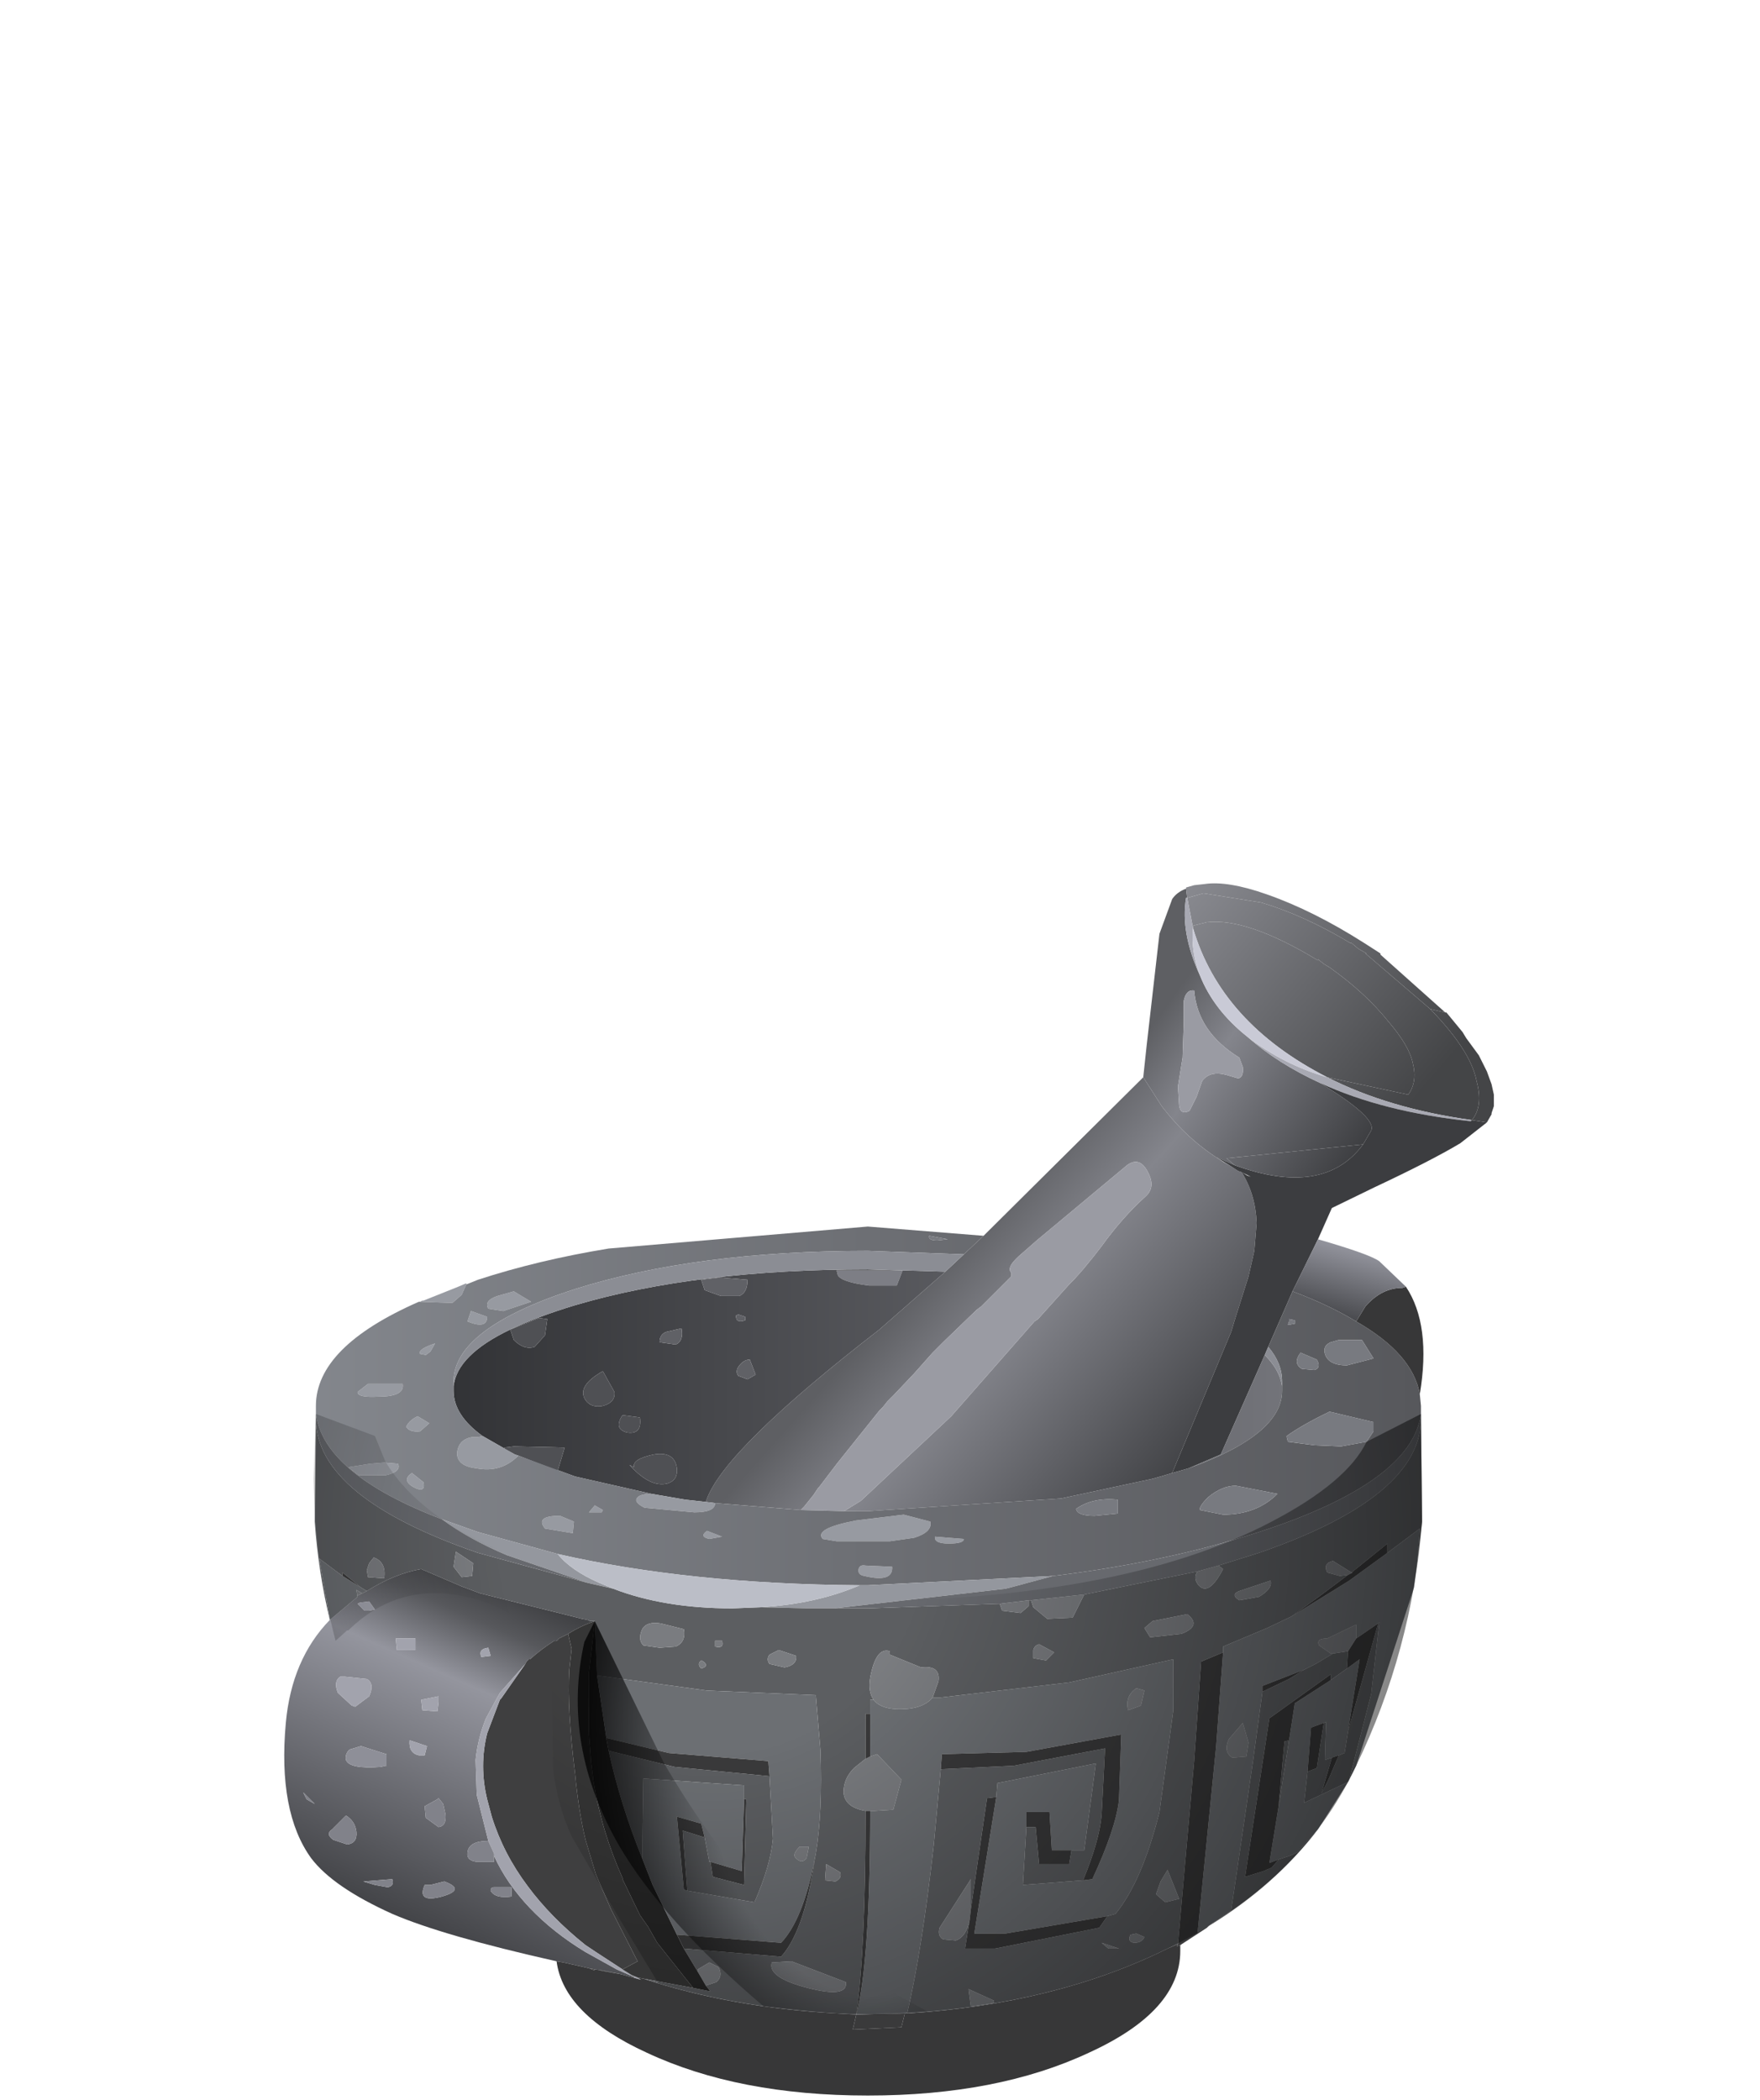 <?xml version="1.0" encoding="UTF-8" standalone="no"?>
<svg xmlns:xlink="http://www.w3.org/1999/xlink" height="90.75px" width="76.05px" xmlns="http://www.w3.org/2000/svg">
  <g transform="matrix(1.0, 0.0, 0.0, 1.0, 0.0, 0.0)">
    <use height="52.4" transform="matrix(1.0, 0.0, 0.0, 1.0, 12.3, 38.15)" width="52.25" xlink:href="#shape0"/>
  </g>
  <defs>
    <g id="shape0" transform="matrix(1.0, 0.0, 0.0, 1.0, -12.3, -38.15)">
      <path d="M49.4 46.55 L49.55 45.15 50.1 40.35 50.65 38.85 Q50.85 38.55 51.25 38.4 L51.3 38.8 51.25 38.8 Q51.0 40.3 51.85 42.15 52.45 43.65 53.9 44.8 55.2 45.95 57.05 46.8 59.5 48.3 59.25 48.85 L58.9 49.45 53.0 50.05 53.35 50.35 52.55 50.0 52.85 50.2 Q51.3 49.25 50.2 47.8 L49.4 46.55 M51.6 42.8 Q51.25 42.75 51.15 43.25 L51.15 44.15 51.1 45.7 50.9 46.95 50.95 47.75 Q51.0 48.2 51.4 48.0 L51.7 47.4 51.95 46.7 Q52.3 46.25 53.0 46.45 L53.5 46.6 Q53.75 46.55 53.7 46.1 L53.55 45.7 Q51.75 44.6 51.6 42.8" fill="url(#gradient0)" fill-rule="evenodd" stroke="none"/>
      <path d="M49.4 46.55 L50.2 47.8 Q51.3 49.25 52.85 50.2 L53.2 50.4 53.5 50.6 53.65 50.65 Q54.25 51.6 54.3 52.85 L54.2 54.05 53.95 55.15 53.35 57.05 53.2 57.55 50.65 63.65 50.15 63.8 49.8 63.9 45.85 64.75 37.5 65.3 36.45 65.3 36.55 65.25 37.2 64.85 41.1 61.2 44.7 57.1 44.85 57.0 46.2 55.5 46.4 55.3 46.8 54.85 47.25 54.3 47.6 53.85 Q48.5 52.6 49.5 51.7 49.95 51.3 49.6 50.65 49.25 49.95 48.7 50.35 L44.8 53.6 44.0 54.3 43.9 54.4 Q43.5 54.8 43.7 55.0 L43.7 55.15 42.5 56.35 42.4 56.45 42.2 56.6 40.8 57.95 40.3 58.45 39.5 59.35 38.6 60.3 38.35 60.55 38.15 60.8 38.0 60.95 36.2 63.2 35.4 64.25 35.35 64.3 35.15 64.6 34.95 64.85 34.75 65.1 34.7 65.15 34.6 65.25 30.9 64.95 30.5 64.9 30.55 64.75 Q31.4 62.55 38.0 57.45 L40.85 54.95 41.65 54.2 42.5 53.4 49.4 46.55" fill="url(#gradient1)" fill-rule="evenodd" stroke="none"/>
      <path d="M57.35 46.55 L60.85 47.3 Q61.25 46.75 61.05 45.95 60.9 45.2 60.0 44.15 59.0 42.9 57.45 41.8 L57.2 41.65 56.95 41.45 56.95 41.5 Q53.9 39.65 52.15 39.85 L51.55 40.0 51.55 40.1 51.3 38.8 52.0 38.6 54.5 39.0 Q56.35 39.55 58.35 40.75 L58.4 40.75 58.7 41.0 59.05 41.2 59.0 41.2 61.8 43.6 Q63.55 45.4 63.8 46.7 64.1 47.8 63.6 48.4 60.0 47.9 57.35 46.55" fill="url(#gradient2)" fill-rule="evenodd" stroke="none"/>
      <path d="M51.55 40.1 L51.55 40.0 52.15 39.85 Q53.9 39.65 56.95 41.5 L56.95 41.45 57.2 41.65 57.45 41.8 Q59.0 42.9 60.0 44.15 60.9 45.2 61.05 45.95 61.25 46.75 60.85 47.3 L57.35 46.55 Q52.75 44.2 51.55 40.1" fill="url(#gradient3)" fill-rule="evenodd" stroke="none"/>
      <path d="M51.3 38.8 L51.25 38.4 51.25 38.35 51.6 38.25 52.05 38.2 Q53.05 38.05 54.75 38.65 56.75 39.35 58.95 40.75 L59.65 41.2 59.65 41.25 62.45 43.75 61.8 43.6 59.0 41.2 59.05 41.2 58.7 41.0 58.4 40.75 58.35 40.75 Q56.35 39.55 54.5 39.0 L52.0 38.6 51.3 38.8" fill="url(#gradient4)" fill-rule="evenodd" stroke="none"/>
      <path d="M57.05 46.8 Q55.2 45.95 53.9 44.8 55.45 46.0 57.35 46.55 60.0 47.9 63.6 48.4 L63.55 48.45 Q59.75 48.05 57.05 46.8 M51.85 42.15 Q51.0 40.3 51.25 38.8 L51.3 38.8 51.55 40.1 Q51.45 41.1 51.85 42.15" fill="#a8a9b3" fill-rule="evenodd" stroke="none"/>
      <path d="M51.6 42.8 Q51.75 44.6 53.55 45.7 L53.7 46.1 Q53.75 46.55 53.5 46.6 L53.0 46.45 Q52.3 46.25 51.95 46.7 L51.7 47.4 51.4 48.0 Q51.0 48.2 50.95 47.75 L50.9 46.95 51.1 45.7 51.15 44.15 51.15 43.25 Q51.25 42.75 51.6 42.8 M34.6 65.25 L34.7 65.15 34.75 65.1 34.95 64.85 35.15 64.6 35.35 64.3 35.4 64.25 36.2 63.2 38.0 60.95 38.15 60.8 38.35 60.55 38.6 60.3 39.5 59.35 40.3 58.45 40.8 57.95 42.2 56.6 42.4 56.45 42.5 56.35 43.7 55.15 43.7 55.0 Q43.5 54.8 43.9 54.4 L44.0 54.3 44.8 53.6 48.7 50.35 Q49.25 49.95 49.6 50.65 49.95 51.3 49.5 51.7 48.5 52.6 47.6 53.85 L47.25 54.3 46.8 54.85 46.4 55.3 46.2 55.5 44.85 57.0 44.7 57.1 41.1 61.2 37.2 64.85 36.55 65.25 36.45 65.3 34.6 65.25" fill="#9a9ba3" fill-rule="evenodd" stroke="none"/>
      <path d="M53.9 44.8 Q52.45 43.65 51.85 42.15 51.45 41.1 51.55 40.1 52.75 44.2 57.35 46.55 55.45 46.0 53.9 44.8" fill="#c9cad6" fill-rule="evenodd" stroke="none"/>
      <path d="M52.55 50.0 L53.35 50.35 Q57.2 51.75 58.9 49.45 L59.25 48.85 Q59.5 48.3 57.05 46.8 59.75 48.05 63.55 48.45 L63.6 48.4 64.25 48.5 63.1 49.4 Q61.85 50.15 59.4 51.3 L57.55 52.2 56.95 53.55 55.85 55.8 54.8 58.2 54.65 58.55 52.75 62.85 51.35 63.45 50.65 63.65 53.2 57.55 53.35 57.05 53.95 55.15 54.2 54.05 54.3 52.85 Q54.25 51.6 53.65 50.65 L53.5 50.6 53.2 50.4 52.55 50.0 M53.65 50.65 L53.9 50.8 54.05 50.85 53.65 50.65" fill="#3c3d40" fill-rule="evenodd" stroke="none"/>
      <path d="M62.45 43.75 L62.5 43.75 63.2 44.6 63.35 44.85 63.9 45.6 64.25 46.3 64.45 46.85 64.55 47.3 64.55 47.8 64.45 48.1 64.45 48.15 64.25 48.5 63.6 48.4 Q64.1 47.8 63.8 46.7 63.55 45.4 61.8 43.6 L62.45 43.75" fill="url(#gradient5)" fill-rule="evenodd" stroke="none"/>
      <path d="M36.2 55.1 L36.15 54.9 39.0 54.9 38.75 55.55 37.55 55.55 Q36.35 55.4 36.2 55.1" fill="#7d7e85" fill-rule="evenodd" stroke="none"/>
      <path d="M36.2 55.1 Q36.35 55.4 37.55 55.55 L38.75 55.55 39.0 54.9 36.15 54.9 36.2 55.1 M31.1 55.2 L30.3 55.3 30.45 55.75 31.15 56.0 31.95 56.0 Q32.3 55.85 32.3 55.3 L31.1 55.2 M31.8 56.85 Q31.8 57.2 32.2 57.05 L32.2 56.9 31.9 56.8 31.8 56.85 M31.9 59.45 L32.3 59.6 32.65 59.4 32.4 58.75 Q32.15 58.75 31.95 59.0 31.75 59.25 31.9 59.45 M23.3 56.95 L22.05 57.45 22.2 57.9 Q22.65 58.35 23.1 58.2 L23.55 57.7 23.65 57.0 23.3 56.95 M19.6 59.9 Q19.75 58.55 22.05 57.45 23.2 56.9 24.85 56.4 30.1 54.85 37.5 54.85 L40.85 54.95 38.0 57.45 Q31.4 62.55 30.55 64.75 L30.5 64.9 29.6 64.8 28.15 64.55 24.85 63.8 22.4 62.9 24.1 63.55 24.4 62.55 22.2 62.5 21.8 62.55 21.8 62.6 22.25 62.85 20.85 62.05 Q19.6 61.15 19.6 60.1 L19.6 59.9 M28.8 57.55 Q28.5 57.65 28.5 58.0 L29.2 58.1 Q29.55 57.95 29.45 57.4 L28.8 57.55 M26.9 61.15 Q26.5 61.75 27.1 61.9 27.75 62.0 27.65 61.25 L26.9 61.15 M26.55 60.15 L26.05 59.25 Q24.9 59.9 25.3 60.5 25.55 60.85 26.05 60.75 26.6 60.6 26.55 60.15 M28.25 62.85 Q27.3 63.05 27.4 63.4 L27.2 63.3 Q28.1 64.3 28.85 64.1 29.3 63.95 29.25 63.45 29.15 62.7 28.25 62.85 M55.4 59.9 L55.4 60.1 Q55.4 62.0 51.35 63.45 L52.75 62.85 54.65 58.55 Q55.3 59.2 55.4 59.9" fill="url(#gradient6)" fill-rule="evenodd" stroke="none"/>
      <path d="M31.9 59.45 Q31.75 59.25 31.95 59.0 32.15 58.75 32.4 58.75 L32.65 59.4 32.3 59.6 31.9 59.45 M31.8 56.85 L31.9 56.8 32.2 56.9 32.2 57.05 Q31.8 57.2 31.8 56.85 M31.1 55.2 L32.3 55.3 Q32.3 55.85 31.95 56.0 L31.15 56.0 30.45 55.75 30.3 55.3 31.1 55.2 M28.8 57.55 L29.45 57.4 Q29.55 57.95 29.2 58.1 L28.5 58.0 Q28.5 57.65 28.8 57.55" fill="#606166" fill-rule="evenodd" stroke="none"/>
      <path d="M23.3 56.95 L23.65 57.0 23.55 57.7 23.1 58.2 Q22.65 58.35 22.2 57.9 L22.05 57.45 23.3 56.95 M22.25 62.85 L21.8 62.6 21.8 62.55 22.2 62.5 24.4 62.55 24.1 63.55 22.4 62.9 22.25 62.85 M28.25 62.85 Q29.15 62.7 29.25 63.45 29.3 63.95 28.85 64.1 28.1 64.3 27.2 63.3 L27.4 63.4 Q27.3 63.05 28.25 62.85 M26.55 60.15 Q26.6 60.6 26.05 60.75 25.55 60.85 25.3 60.5 24.9 59.9 26.05 59.25 L26.55 60.15 M26.9 61.15 L27.65 61.25 Q27.75 62.0 27.1 61.9 26.5 61.75 26.9 61.15" fill="#4f5054" fill-rule="evenodd" stroke="none"/>
      <path d="M18.1 56.25 L18.15 56.25 18.25 56.2 18.3 56.2 19.8 55.6 20.15 55.45 20.15 55.5 19.95 55.95 19.55 56.3 18.1 56.25 M21.5 56.0 L22.2 55.8 22.95 56.25 21.75 56.65 21.1 56.55 Q20.9 56.2 21.5 56.0 M20.35 56.65 L21.05 56.9 Q21.05 57.45 20.2 57.1 L20.35 56.65 M20.85 62.05 L22.25 62.85 22.4 62.9 Q21.65 63.65 20.6 63.45 19.75 63.35 19.75 62.8 19.8 62.2 20.4 62.1 L20.65 62.1 20.85 62.05 M28.15 64.55 L29.6 64.8 30.5 64.9 30.9 64.95 Q30.9 65.35 30.0 65.35 L27.85 65.15 Q27.35 64.9 27.55 64.7 27.7 64.55 28.15 64.55 M26.0 65.35 L25.45 65.35 25.7 65.05 26.05 65.25 26.0 65.35 M24.2 65.5 L24.8 65.75 24.75 66.25 23.55 66.05 Q23.1 65.5 24.2 65.5 M31.2 66.4 L30.65 66.5 Q30.2 66.4 30.55 66.15 L31.2 66.4 M37.1 67.8 Q37.15 67.6 37.4 67.65 L38.55 67.7 Q38.6 68.4 37.35 68.1 37.05 68.05 37.1 67.8 M36.15 66.6 L35.55 66.5 Q35.15 66.05 37.0 65.7 L39.05 65.45 40.2 65.75 Q40.3 66.2 39.5 66.45 L38.45 66.6 36.15 66.6 M16.0 63.25 L16.6 63.2 17.2 63.25 Q17.35 63.6 16.65 63.75 L15.5 63.75 15.05 63.4 16.0 63.25 M18.3 64.05 Q18.4 64.55 17.85 64.25 17.35 63.95 17.8 63.65 L18.3 64.05 M18.05 61.2 L18.55 61.5 18.15 61.85 Q17.7 61.9 17.55 61.65 17.7 61.35 18.05 61.2 M15.45 60.15 L15.9 59.8 17.4 59.8 Q17.5 60.35 16.35 60.35 15.45 60.4 15.45 60.15 M18.15 58.5 Q18.05 58.3 18.8 58.05 L18.6 58.4 18.4 58.55 18.15 58.5 M41.65 66.5 Q41.65 66.7 41.0 66.7 40.35 66.7 40.4 66.4 L41.65 66.5" fill="#979aa1" fill-rule="evenodd" stroke="none"/>
      <path d="M61.35 60.25 L61.4 60.75 61.4 61.0 61.4 61.1 Q61.0 64.05 54.4 66.2 50.4 67.5 45.5 68.1 L37.5 68.5 37.15 68.5 Q29.8 68.45 24.1 67.15 L20.65 66.2 19.1 65.65 Q14.0 63.7 13.65 61.1 L13.65 61.0 13.65 60.75 Q13.65 58.2 18.1 56.25 L19.55 56.3 19.95 55.95 20.15 55.5 20.65 55.3 Q23.25 54.45 26.3 53.95 L37.5 53.0 42.5 53.4 41.65 54.2 37.5 54.05 Q30.1 54.05 24.85 55.7 19.6 57.4 19.6 59.7 L19.6 59.9 19.6 60.1 Q19.6 61.15 20.85 62.05 L20.65 62.1 20.4 62.1 Q19.8 62.2 19.75 62.8 19.75 63.35 20.6 63.45 21.65 63.65 22.4 62.9 L24.85 63.8 28.15 64.55 Q27.7 64.55 27.55 64.7 27.35 64.9 27.85 65.15 L30.0 65.35 Q30.9 65.35 30.9 64.95 L34.6 65.25 36.45 65.3 37.5 65.3 45.85 64.75 49.8 63.9 50.15 63.8 50.65 63.65 51.35 63.45 Q55.4 62.0 55.4 60.1 L55.4 59.9 55.4 59.7 Q55.4 58.9 54.8 58.2 L55.85 55.8 Q57.45 56.4 58.6 57.1 61.05 58.5 61.35 60.25 M20.35 56.65 L20.2 57.1 Q21.05 57.45 21.05 56.9 L20.35 56.65 M21.5 56.0 Q20.9 56.2 21.1 56.55 L21.75 56.65 22.95 56.25 22.2 55.8 21.5 56.0 M26.0 65.35 L26.05 65.25 25.7 65.05 25.45 65.35 26.0 65.35 M24.2 65.5 Q23.1 65.5 23.55 66.05 L24.75 66.25 24.8 65.75 24.2 65.5 M36.15 66.6 L38.45 66.6 39.5 66.45 Q40.3 66.2 40.2 65.75 L39.05 65.45 37.0 65.7 Q35.15 66.05 35.55 66.5 L36.15 66.6 M37.1 67.8 Q37.05 68.05 37.35 68.1 38.6 68.4 38.55 67.7 L37.4 67.65 Q37.15 67.6 37.1 67.8 M31.2 66.4 L30.55 66.15 Q30.2 66.4 30.65 66.5 L31.2 66.4 M18.15 58.5 L18.4 58.55 18.6 58.4 18.8 58.05 Q18.05 58.3 18.15 58.5 M15.45 60.15 Q15.45 60.4 16.35 60.35 17.5 60.35 17.4 59.8 L15.9 59.8 15.45 60.15 M18.05 61.2 Q17.7 61.35 17.55 61.65 17.7 61.9 18.15 61.85 L18.55 61.5 18.05 61.2 M18.3 64.05 L17.8 63.65 Q17.35 63.95 17.85 64.25 18.4 64.55 18.3 64.05 M16.0 63.25 L15.05 63.4 15.5 63.75 16.65 63.75 Q17.35 63.6 17.2 63.25 L16.6 63.2 16.0 63.25 M58.85 57.9 L57.85 57.9 57.5 58.0 Q57.15 58.15 57.25 58.5 57.4 59.0 58.2 59.0 L59.35 58.7 58.85 57.9 M55.95 57.05 L55.7 57.0 55.7 57.1 55.65 57.25 55.95 57.2 55.95 57.05 M56.2 58.45 Q55.85 58.9 56.25 59.15 L56.8 59.2 Q57.1 59.1 56.9 58.75 L56.2 58.45 M59.35 61.45 L57.45 61.0 Q56.3 61.55 55.6 62.05 L55.6 62.1 55.65 62.3 56.8 62.45 57.95 62.5 59.05 62.3 59.35 61.85 59.35 61.45 M40.95 53.55 L40.15 53.4 Q40.1 53.6 40.5 53.6 L40.95 53.55 M47.3 65.5 L48.3 65.4 48.3 64.8 Q47.2 64.7 46.5 65.2 46.55 65.5 47.3 65.5 M41.65 66.5 L40.4 66.4 Q40.35 66.7 41.0 66.7 41.65 66.7 41.65 66.5 M53.4 64.2 Q52.8 64.2 52.2 64.7 51.8 65.1 51.85 65.25 L52.85 65.45 Q54.3 65.45 55.2 64.55 L53.4 64.2" fill="url(#gradient7)" fill-rule="evenodd" stroke="none"/>
      <path d="M40.85 54.95 L37.5 54.85 Q30.1 54.85 24.85 56.4 23.2 56.9 22.05 57.45 19.75 58.55 19.6 59.9 L19.6 59.7 Q19.6 57.4 24.85 55.7 30.1 54.05 37.5 54.05 L41.65 54.2 40.85 54.95 M54.8 58.2 Q55.4 58.9 55.4 59.7 L55.4 59.9 Q55.3 59.2 54.65 58.55 L54.8 58.2" fill="#8b8d94" fill-rule="evenodd" stroke="none"/>
      <path d="M19.1 65.65 L20.65 66.2 24.1 67.15 Q24.65 67.85 25.9 68.4 L26.5 68.65 25.4 68.4 21.9 67.2 Q20.25 66.5 19.1 65.65 M37.15 68.5 L37.5 68.5 45.5 68.1 43.65 68.6 43.45 68.65 36.05 69.5 34.9 69.5 32.9 69.45 Q35.3 69.3 37.15 68.5" fill="#94979e" fill-rule="evenodd" stroke="none"/>
      <path d="M24.05 84.75 Q19.15 83.65 16.95 82.7 14.4 81.55 13.45 80.3 12.0 78.3 12.35 74.45 12.6 71.7 14.25 70.0 L15.45 69.0 15.45 68.95 15.65 68.85 15.85 68.75 Q17.05 68.0 18.2 67.8 L19.95 68.55 20.75 68.85 25.15 69.95 25.4 70.0 25.5 70.05 25.6 70.05 25.7 70.05 Q25.1 70.25 24.55 70.6 L24.15 70.8 Q24.05 70.95 23.95 70.9 23.4 71.25 22.9 71.7 L22.85 71.7 22.75 71.8 22.7 71.9 21.6 73.15 21.0 74.25 Q20.65 75.1 20.55 76.05 L20.6 77.55 21.1 79.55 Q20.25 79.55 20.2 80.05 20.15 80.4 20.6 80.45 L21.35 80.45 21.35 80.2 Q21.9 81.4 22.9 82.45 23.9 83.5 25.3 84.35 L25.75 84.6 26.65 85.1 27.45 85.45 27.35 85.45 26.8 85.3 26.05 85.15 25.7 85.1 25.45 85.05 24.35 84.8 24.05 84.75 M21.1 71.2 Q20.65 71.25 20.8 71.6 L21.2 71.55 21.1 71.2 M14.7 72.45 Q14.4 72.65 14.6 73.15 L15.2 73.7 15.35 73.75 15.95 73.3 Q16.2 72.75 15.85 72.55 L14.9 72.45 14.7 72.45 M15.45 69.3 L15.75 69.6 15.95 69.6 16.2 69.55 15.95 69.2 15.55 69.25 15.45 69.3 M17.15 70.8 L17.1 70.8 17.15 71.3 17.95 71.3 17.95 70.8 17.6 70.8 17.15 70.8 M18.9 73.95 L18.95 73.55 18.95 73.3 18.2 73.45 18.25 73.9 18.9 73.95 M18.45 75.45 L17.7 75.2 Q17.65 75.75 18.1 75.85 L18.35 75.85 18.45 75.45 M16.65 76.3 L16.7 76.3 16.7 75.8 15.6 75.45 15.1 75.6 Q14.9 75.8 14.95 76.05 15.1 76.45 16.45 76.35 L16.65 76.3 M19.15 77.95 L18.95 77.7 18.9 77.75 18.35 78.05 18.4 78.55 18.95 78.95 Q19.3 78.9 19.25 78.4 L19.15 77.95 M14.4 79.5 L15.0 79.7 Q15.45 79.65 15.4 79.15 15.35 78.7 14.95 78.45 L14.35 79.05 Q14.05 79.25 14.4 79.5 M13.1 77.45 L13.25 77.75 13.6 77.95 13.1 77.45 M18.6 81.45 L18.35 81.45 Q18.0 82.25 19.1 81.95 20.15 81.65 19.2 81.3 L18.6 81.45 M15.7 81.3 L16.2 81.45 16.75 81.55 Q17.05 81.5 16.95 81.2 L15.7 81.3 M21.2 81.7 Q21.4 82.05 22.1 81.95 L22.1 81.55 21.35 81.55 Q21.2 81.55 21.2 81.7" fill="url(#gradient8)" fill-rule="evenodd" stroke="none"/>
      <path d="M22.7 71.9 L22.75 71.8 22.85 71.7 22.9 71.7 Q23.4 71.25 23.95 70.9 24.05 70.95 24.15 70.8 L24.55 70.6 24.7 71.25 24.6 72.15 Q24.5 73.85 24.85 76.65 25.0 78.25 25.3 79.5 L25.75 81.0 26.4 82.5 27.55 84.75 26.9 85.1 25.75 84.35 25.3 84.05 Q23.8 82.85 22.8 81.5 21.75 80.1 21.25 78.5 L21.05 77.75 Q20.7 76.3 21.05 74.9 L21.6 73.45 21.65 73.4 22.7 71.9" fill="#3f3f40" fill-rule="evenodd" stroke="none"/>
      <path d="M22.7 71.9 L21.65 73.4 21.6 73.45 21.05 74.9 Q20.7 76.3 21.05 77.75 L21.25 78.5 Q21.75 80.1 22.8 81.5 23.8 82.85 25.3 84.05 L25.75 84.35 26.9 85.1 27.3 85.35 27.55 85.45 27.7 85.55 27.35 85.45 27.45 85.45 26.65 85.1 25.75 84.6 25.3 84.35 Q23.9 83.5 22.9 82.45 21.9 81.4 21.35 80.2 L21.35 80.1 21.1 79.55 20.6 77.55 20.55 76.05 Q20.65 75.1 21.0 74.25 L21.6 73.15 22.7 71.9 M21.1 71.2 L21.2 71.55 20.8 71.6 Q20.65 71.25 21.1 71.2 M15.45 69.3 L15.55 69.25 15.95 69.2 16.2 69.55 15.95 69.6 15.75 69.6 15.45 69.3 M14.7 72.45 L14.9 72.45 15.85 72.55 Q16.2 72.75 15.95 73.3 L15.35 73.75 15.2 73.7 14.6 73.15 Q14.4 72.65 14.7 72.45 M17.15 70.8 L17.6 70.8 17.95 70.8 17.95 71.3 17.15 71.3 17.1 70.8 17.15 70.8 M18.9 73.95 L18.25 73.9 18.2 73.45 18.95 73.3 18.95 73.55 18.9 73.95 M18.45 75.45 L18.35 75.85 18.1 75.85 Q17.65 75.75 17.7 75.2 L18.45 75.45" fill="#a2a3ad" fill-rule="evenodd" stroke="none"/>
      <path d="M24.55 70.6 Q25.1 70.25 25.7 70.05 L25.45 72.3 25.45 74.9 25.55 76.2 25.65 77.0 Q26.0 79.15 26.9 81.15 L26.9 81.2 27.65 82.75 28.0 83.25 28.4 83.95 29.95 85.9 27.8 85.5 27.55 85.45 27.3 85.35 26.9 85.1 27.55 84.75 26.4 82.5 25.75 81.0 25.3 79.5 Q25.0 78.25 24.85 76.65 24.5 73.85 24.6 72.15 L24.7 71.25 24.55 70.6 M26.05 85.15 L26.8 85.3 25.95 85.15 26.05 85.15" fill="#363636" fill-rule="evenodd" stroke="none"/>
      <path d="M61.4 61.35 L61.45 65.75 61.1 68.6 61.25 67.4 61.35 66.05 59.95 67.1 59.95 66.7 58.4 67.95 57.6 67.45 Q57.15 67.55 57.35 67.95 L57.9 68.1 58.25 68.05 57.05 68.95 55.8 69.85 54.75 70.35 52.85 71.15 52.85 71.4 51.9 71.8 51.6 76.1 50.9 84.0 50.45 84.2 Q45.6 86.6 39.2 87.0 39.85 84.2 40.35 79.7 L40.65 76.45 43.8 76.3 47.75 75.55 47.6 78.45 Q47.5 79.55 46.8 81.25 L44.2 81.45 44.35 78.95 44.75 78.95 44.9 80.55 46.2 80.55 46.3 79.95 46.85 79.95 47.35 76.2 43.1 77.05 43.05 77.65 42.65 77.7 41.95 82.5 41.95 81.2 40.6 83.3 Q40.5 83.65 40.75 83.8 L41.3 83.85 Q41.75 83.7 41.9 82.95 L41.7 84.2 43.0 84.2 47.5 83.3 47.85 82.8 48.2 82.7 Q49.35 81.3 50.1 78.3 L50.7 73.9 50.7 71.7 46.2 72.7 40.65 73.35 40.3 73.35 40.55 72.65 Q40.65 71.95 39.8 72.05 L38.45 71.5 38.45 71.35 Q37.85 71.15 37.6 72.5 37.5 73.1 37.75 73.45 L37.6 73.45 37.6 74.05 37.4 74.05 37.4 76.0 36.9 76.4 Q36.45 76.85 36.45 77.45 36.5 78.1 37.4 78.25 L37.4 78.3 Q37.4 84.3 37.0 87.05 L36.15 87.0 Q31.6 86.75 27.8 85.5 L29.95 85.9 30.7 86.05 30.5 85.8 30.95 85.65 Q31.25 85.4 31.05 85.0 L30.65 84.8 30.15 85.1 30.15 85.2 29.55 84.2 33.75 84.55 Q34.7 83.5 35.15 80.7 L35.2 80.35 35.25 80.1 Q35.55 78.3 35.45 75.6 L35.25 73.25 30.55 73.05 25.8 72.4 25.7 70.05 25.6 70.05 25.5 70.05 25.4 70.0 25.15 69.95 20.75 68.85 19.95 68.55 18.2 67.8 Q17.05 68.0 15.85 68.75 L15.6 68.6 14.8 67.95 14.8 68.1 13.8 67.35 14.25 70.0 Q13.75 67.9 13.6 65.75 L13.65 61.35 Q13.7 64.7 20.65 67.1 L25.4 68.4 26.5 68.65 Q28.7 69.5 31.65 69.5 L32.9 69.45 34.9 69.5 36.05 69.5 37.5 69.5 43.2 69.3 43.3 69.6 44.1 69.7 44.45 69.4 44.45 69.15 44.55 69.15 44.65 69.45 45.25 69.95 46.35 69.9 46.85 68.9 51.75 67.9 Q51.55 68.15 51.75 68.45 52.2 69.05 52.85 67.8 L52.65 67.65 54.4 67.1 Q61.35 64.7 61.4 61.35 M58.3 76.9 L58.25 77.0 56.35 77.9 56.5 76.55 56.9 76.4 57.2 74.45 57.3 74.4 57.25 76.05 57.55 75.95 57.1 77.5 57.4 76.9 57.85 75.85 58.1 75.75 58.25 74.8 59.55 70.15 59.6 70.1 59.25 73.2 58.3 76.9 M56.95 79.05 Q55.1 81.45 52.25 83.2 L53.2 82.55 54.15 76.05 54.55 73.1 55.7 72.55 56.35 72.15 56.85 71.9 57.6 71.45 58.25 71.35 58.2 72.1 57.5 72.6 57.5 72.35 54.85 74.25 53.8 81.1 54.6 80.85 54.95 80.7 55.25 80.35 55.7 80.2 56.05 80.05 56.95 79.05 M28.55 70.15 Q27.95 70.05 27.75 70.4 27.55 70.85 27.8 71.1 L28.5 71.2 29.2 71.15 Q29.65 70.95 29.55 70.4 L28.55 70.15 M30.3 72.1 Q30.65 72.0 30.4 71.8 L30.3 71.75 Q30.1 71.9 30.3 72.1 M20.45 67.55 L19.7 67.05 19.6 67.7 19.95 68.15 20.4 68.1 20.45 67.55 M30.9 70.9 L30.9 71.15 Q31.3 71.25 31.2 70.9 L30.9 70.9 M33.65 71.3 L33.25 71.5 Q33.1 71.7 33.25 71.9 L33.9 72.05 Q34.45 71.95 34.4 71.55 L33.65 71.3 M15.85 67.85 L15.9 68.15 16.6 68.2 Q16.7 67.5 16.15 67.3 L15.95 67.55 15.85 67.85 M33.25 76.75 L33.4 79.45 Q33.3 80.6 32.6 82.2 L29.7 81.7 29.5 79.1 30.45 79.4 30.65 80.45 30.7 80.45 30.8 81.1 32.15 81.45 32.25 77.75 32.15 77.75 32.15 77.15 27.8 76.85 27.75 80.3 Q26.8 77.95 26.3 75.65 L29.15 76.35 33.25 76.75 M33.35 84.8 Q33.15 85.45 34.9 85.9 36.65 86.35 36.55 85.65 L34.2 84.75 33.35 84.8 M36.1 81.3 Q36.4 81.15 36.3 80.9 L35.7 80.55 35.65 81.25 36.1 81.3 M45.55 71.4 L44.9 71.05 Q44.7 71.1 44.65 71.3 L44.65 71.65 45.2 71.75 45.55 71.4 M49.7 70.75 L51.05 70.6 Q51.95 70.25 51.3 69.75 L49.8 70.05 49.45 70.35 49.7 70.75 M53.55 69.15 L54.4 69.0 Q55.0 68.65 54.9 68.3 L53.55 68.75 Q53.15 68.9 53.55 69.15 M55.7 75.2 L55.25 78.05 55.5 75.25 55.7 75.2 M41.85 85.95 L41.95 86.7 42.95 86.55 42.95 86.45 41.85 85.95 M50.35 82.2 L50.95 82.05 50.45 80.8 50.15 81.3 49.95 81.85 50.35 82.2 M47.9 84.2 L48.35 84.2 47.6 83.95 47.9 84.2 M49.45 83.7 L49.1 83.55 48.85 83.6 Q48.7 83.9 49.0 83.95 49.35 83.95 49.45 83.7" fill="#5c5e61" fill-rule="evenodd" stroke="none"/>
      <path d="M15.65 68.85 L15.45 68.95 15.45 69.0 15.4 68.7 15.65 68.85 M30.3 72.1 Q30.1 71.9 30.3 71.75 L30.4 71.8 Q30.65 72.0 30.3 72.1 M28.55 70.15 L29.55 70.4 Q29.65 70.95 29.2 71.15 L28.5 71.2 27.8 71.1 Q27.55 70.85 27.75 70.4 27.95 70.05 28.55 70.15 M30.15 85.2 L30.15 85.1 30.65 84.8 31.05 85.0 Q31.25 85.4 30.95 85.65 L30.5 85.8 30.15 85.2 M37.4 78.25 Q36.5 78.1 36.45 77.45 36.45 76.85 36.9 76.4 L37.4 76.0 37.6 75.9 37.9 75.8 38.95 76.9 38.6 78.2 37.8 78.25 37.6 78.25 37.4 78.25 M37.75 73.45 Q37.5 73.1 37.6 72.5 37.85 71.15 38.45 71.35 L38.45 71.5 39.8 72.05 Q40.65 71.95 40.55 72.65 L40.3 73.35 Q39.85 73.9 38.7 73.85 38.0 73.8 37.75 73.45 M41.9 82.95 Q41.75 83.7 41.3 83.85 L40.75 83.8 Q40.5 83.65 40.6 83.3 L41.95 81.2 41.95 82.5 41.9 82.95 M58.25 68.05 L57.9 68.1 57.35 67.95 Q57.15 67.55 57.6 67.45 L58.4 67.95 58.45 67.95 58.25 68.05 M20.45 67.55 L20.4 68.1 19.95 68.15 19.6 67.7 19.7 67.05 20.45 67.55 M30.9 70.9 L31.2 70.9 Q31.3 71.25 30.9 71.15 L30.9 70.9 M33.65 71.3 L34.4 71.55 Q34.45 71.95 33.9 72.05 L33.25 71.9 Q33.1 71.7 33.25 71.5 L33.65 71.3 M15.85 67.85 L15.95 67.55 16.15 67.3 Q16.7 67.5 16.6 68.2 L15.9 68.15 15.85 67.85 M34.55 79.8 L34.95 79.8 34.85 80.3 Q34.65 80.55 34.4 80.3 34.2 80.15 34.55 79.8 M36.1 81.3 L35.65 81.25 35.7 80.55 36.3 80.9 Q36.4 81.15 36.1 81.3 M33.35 84.8 L34.2 84.75 36.55 85.65 Q36.65 86.35 34.9 85.9 33.15 85.45 33.35 84.8 M44.45 69.15 L44.45 69.4 44.1 69.7 43.3 69.6 43.2 69.3 44.45 69.15 M44.55 69.15 L46.85 68.9 46.35 69.9 45.25 69.95 44.65 69.45 44.55 69.15 M51.75 67.9 L52.65 67.65 52.85 67.8 Q52.2 69.05 51.75 68.45 51.55 68.15 51.75 67.9 M45.55 71.4 L45.2 71.75 44.65 71.65 44.65 71.3 Q44.7 71.1 44.9 71.05 L45.55 71.4 M49.45 73.05 L49.3 73.7 48.75 73.9 Q48.6 73.3 49.1 72.95 L49.45 73.05 M49.7 70.75 L49.45 70.35 49.8 70.05 51.3 69.75 Q51.95 70.25 51.05 70.6 L49.7 70.75 M53.55 69.15 Q53.15 68.9 53.55 68.75 L54.9 68.3 Q55.0 68.65 54.4 69.0 L53.55 69.15 M57.6 71.45 L57.5 71.45 57.0 71.1 Q56.85 70.8 57.35 70.8 L58.6 70.2 58.6 70.8 58.25 71.35 57.6 71.45 M53.95 75.3 L53.85 75.9 53.25 75.95 Q52.85 75.7 53.1 75.15 L53.7 74.45 53.95 75.3 M41.85 85.95 L42.95 86.45 42.95 86.55 41.95 86.7 41.85 85.95 M49.45 83.7 Q49.35 83.95 49.0 83.95 48.7 83.9 48.85 83.6 L49.1 83.55 49.45 83.7 M47.9 84.2 L47.6 83.95 48.35 84.2 47.9 84.2 M50.35 82.2 L49.95 81.85 50.15 81.3 50.45 80.8 50.95 82.05 50.35 82.2" fill="#7a7c80" fill-rule="evenodd" stroke="none"/>
      <path d="M26.5 68.65 L25.9 68.4 Q24.65 67.85 24.1 67.15 29.8 68.45 37.15 68.5 35.3 69.3 32.9 69.45 L31.65 69.5 Q28.7 69.5 26.5 68.65" fill="#bbbec7" fill-rule="evenodd" stroke="none"/>
      <path d="M29.95 85.9 L28.4 83.95 28.0 83.25 27.65 82.75 26.9 81.2 26.9 81.15 Q26.0 79.15 25.65 77.0 L25.55 76.2 25.45 74.9 25.45 72.3 25.7 70.05 25.8 72.4 26.2 75.1 26.3 75.65 Q26.8 77.95 27.75 80.3 L28.2 81.45 29.25 83.6 29.55 84.2 30.15 85.2 30.5 85.8 30.7 86.05 29.95 85.9" fill="#262626" fill-rule="evenodd" stroke="none"/>
      <path d="M61.4 61.1 L61.4 61.35 Q61.35 64.7 54.4 67.1 L52.65 67.65 51.75 67.9 46.85 68.9 44.55 69.15 44.45 69.15 43.2 69.3 37.5 69.5 36.05 69.5 43.45 68.65 43.65 68.6 45.5 68.1 Q50.4 67.5 54.4 66.2 61.0 64.05 61.4 61.1 M13.65 61.35 L13.65 61.1 Q14.0 63.7 19.1 65.65 20.25 66.5 21.9 67.2 L25.4 68.4 20.65 67.1 Q13.7 64.7 13.65 61.35" fill="#67696e" fill-rule="evenodd" stroke="none"/>
      <path d="M61.1 68.6 L58.6 76.3 58.3 76.9 59.25 73.2 59.6 70.1 59.55 70.15 58.6 70.8 58.6 70.2 57.35 70.8 Q56.85 70.8 57.0 71.1 L57.5 71.45 57.6 71.45 56.85 71.9 56.35 72.15 54.55 72.85 54.55 73.1 54.15 76.05 53.2 82.55 52.25 83.2 51.75 83.5 52.55 75.45 52.85 71.4 52.85 71.15 54.75 70.35 55.8 69.85 58.3 68.3 59.95 67.1 61.35 66.05 61.25 67.4 61.1 68.6 M58.25 77.0 L56.95 79.05 56.05 80.05 55.7 80.2 55.25 80.35 54.85 80.5 55.25 78.05 55.7 75.2 55.95 73.6 57.5 72.6 58.2 72.1 58.75 71.7 58.25 74.8 58.1 75.75 57.85 75.85 57.55 75.95 57.25 76.05 57.3 74.4 57.2 74.45 56.65 74.65 56.5 76.55 56.35 77.9 58.25 77.0 M15.85 68.75 L15.65 68.85 15.4 68.7 15.45 69.0 14.25 70.0 13.8 67.35 14.8 68.1 15.6 68.6 15.85 68.75 M25.8 72.4 L30.55 73.05 35.25 73.25 35.45 75.6 Q35.55 78.3 35.25 80.1 L35.2 80.35 Q34.7 82.95 33.75 83.95 L29.25 83.6 28.2 81.45 27.75 80.3 27.8 76.85 32.15 77.15 32.15 77.75 32.05 80.85 30.7 80.45 30.65 80.45 30.45 79.4 30.3 78.8 29.25 78.5 29.55 81.65 29.7 81.7 32.6 82.2 Q33.3 80.6 33.4 79.45 L33.25 76.75 33.2 76.1 28.9 75.75 26.2 75.1 25.8 72.4 M37.6 74.05 L37.6 73.45 37.75 73.45 Q38.0 73.8 38.7 73.85 39.85 73.9 40.3 73.35 L40.65 73.35 46.2 72.7 50.7 71.7 50.7 73.9 50.1 78.3 Q49.35 81.3 48.2 82.7 L47.85 82.8 43.45 83.55 42.1 83.55 43.05 77.65 43.1 77.05 47.35 76.2 46.85 79.95 46.3 79.95 45.45 79.95 45.35 78.3 44.35 78.3 44.35 78.95 44.2 81.45 46.8 81.25 47.2 81.2 Q48.2 79.05 48.35 77.8 L48.45 74.95 44.35 75.7 40.7 75.8 40.65 76.45 40.35 79.7 Q39.85 84.2 39.2 87.0 L39.1 87.0 37.0 87.05 Q37.6 84.75 37.6 78.25 L37.8 78.25 38.6 78.2 38.95 76.9 37.9 75.8 37.6 75.9 37.6 74.05 M34.55 79.8 Q34.2 80.15 34.4 80.3 34.65 80.55 34.85 80.3 L34.95 79.8 34.55 79.8 M49.45 73.05 L49.1 72.95 Q48.6 73.3 48.75 73.9 L49.3 73.7 49.45 73.05 M53.95 75.3 L53.7 74.45 53.1 75.15 Q52.85 75.7 53.25 75.95 L53.85 75.9 53.95 75.3" fill="#6c6f73" fill-rule="evenodd" stroke="none"/>
      <path d="M52.25 83.2 L52.15 83.3 51.0 84.05 50.85 84.1 50.9 84.0 51.6 76.1 51.9 71.8 52.85 71.4 52.55 75.45 51.75 83.5 52.25 83.2 M14.8 68.1 L14.8 67.95 15.6 68.6 14.8 68.1 M35.2 80.35 L35.15 80.7 Q34.7 83.5 33.75 84.55 L29.55 84.2 29.25 83.6 33.75 83.95 Q34.7 82.95 35.2 80.35 M37.0 87.05 Q37.4 84.3 37.4 78.3 L37.4 78.25 37.6 78.25 Q37.6 84.75 37.0 87.05 L39.1 87.0 38.95 87.6 36.85 87.7 37.0 87.05 M37.4 76.0 L37.4 74.05 37.6 74.05 37.6 75.9 37.4 76.0 M47.85 82.8 L47.5 83.3 43.0 84.2 41.7 84.2 41.9 82.95 41.95 82.5 42.65 77.7 43.05 77.65 42.1 83.55 43.45 83.55 47.85 82.8 M46.3 79.95 L46.2 80.55 44.9 80.55 44.75 78.95 44.35 78.95 44.35 78.3 45.35 78.3 45.45 79.95 46.3 79.95 M46.8 81.25 Q47.5 79.55 47.6 78.45 L47.75 75.55 43.8 76.3 40.65 76.45 40.7 75.8 44.35 75.7 48.45 74.95 48.35 77.8 Q48.2 79.05 47.2 81.2 L46.8 81.25 M55.8 69.85 L57.05 68.95 58.25 68.05 58.45 67.95 58.4 67.95 59.95 66.7 59.95 67.1 58.3 68.3 55.8 69.85 M26.2 75.1 L28.9 75.75 33.2 76.1 33.25 76.75 29.15 76.35 26.3 75.65 26.2 75.1 M29.7 81.7 L29.55 81.65 29.25 78.5 30.3 78.8 30.45 79.4 29.5 79.1 29.7 81.7 M30.7 80.45 L32.05 80.85 32.15 77.75 32.25 77.75 32.15 81.45 30.8 81.1 30.7 80.45 M25.45 85.05 L25.7 85.1 25.7 85.15 25.45 85.05 M54.55 73.1 L54.55 72.85 56.35 72.15 55.7 72.55 54.55 73.1 M58.6 70.8 L59.55 70.15 58.25 74.8 58.75 71.7 58.2 72.1 58.25 71.35 58.6 70.8 M57.5 72.6 L55.95 73.6 55.7 75.2 55.5 75.25 55.25 78.05 54.85 80.5 55.25 80.35 54.95 80.7 54.6 80.85 53.8 81.1 54.85 74.25 57.5 72.35 57.5 72.6 M57.55 75.95 L57.85 75.85 57.4 76.9 57.1 77.5 57.55 75.95 M57.2 74.45 L56.9 76.4 56.5 76.55 56.65 74.65 57.2 74.45" fill="#3a3a3b" fill-rule="evenodd" stroke="none"/>
      <path d="M16.65 76.3 L16.45 76.35 Q15.1 76.45 14.95 76.05 14.9 75.8 15.1 75.6 L15.6 75.45 16.7 75.8 16.7 76.3 16.65 76.3" fill="#8e8f98" fill-rule="evenodd" stroke="none"/>
      <path d="M21.1 79.55 L21.35 80.1 21.35 80.2 21.35 80.45 20.6 80.45 Q20.15 80.4 20.2 80.05 20.25 79.55 21.1 79.55 M15.7 81.3 L16.95 81.2 Q17.05 81.5 16.75 81.55 L16.2 81.45 15.7 81.3 M18.6 81.45 L19.2 81.3 Q20.15 81.65 19.1 81.95 18.0 82.25 18.35 81.45 L18.6 81.45 M13.1 77.45 L13.6 77.95 13.25 77.75 13.1 77.45 M14.4 79.5 Q14.05 79.25 14.35 79.05 L14.95 78.45 Q15.35 78.7 15.4 79.15 15.45 79.65 15.0 79.7 L14.4 79.5 M19.15 77.95 L19.25 78.4 Q19.3 78.9 18.95 78.95 L18.4 78.55 18.35 78.05 18.9 77.75 18.95 77.7 19.15 77.95 M21.2 81.7 Q21.2 81.55 21.35 81.55 L22.1 81.55 22.1 81.95 Q21.4 82.05 21.2 81.7" fill="#81828a" fill-rule="evenodd" stroke="none"/>
      <path d="M60.75 55.6 Q61.85 57.25 61.35 60.25 61.05 58.5 58.6 57.1 L59.0 56.45 Q59.7 55.65 60.6 55.65 L60.75 55.6 M51.0 84.05 L51.0 84.3 Q51.0 86.9 47.05 88.7 43.1 90.55 37.5 90.55 31.9 90.55 27.95 88.7 24.35 87.05 24.05 84.75 L24.35 84.8 25.45 85.05 25.7 85.15 25.7 85.1 26.05 85.15 25.95 85.15 26.8 85.3 27.35 85.45 27.7 85.55 27.55 85.45 27.8 85.5 Q31.6 86.75 36.15 87.0 L37.0 87.05 36.85 87.7 38.95 87.6 39.1 87.0 39.2 87.0 Q45.6 86.6 50.45 84.2 L50.9 84.0 50.85 84.1 51.0 84.05" fill="#373738" fill-rule="evenodd" stroke="none"/>
      <path d="M56.95 53.55 Q59.2 54.2 59.6 54.5 L60.75 55.6 60.6 55.65 Q59.7 55.65 59.0 56.45 L58.6 57.1 Q57.45 56.4 55.85 55.8 L56.95 53.55" fill="url(#gradient9)" fill-rule="evenodd" stroke="none"/>
      <path d="M53.35 50.35 L53.0 50.05 58.9 49.45 Q57.2 51.75 53.35 50.35" fill="url(#gradient10)" fill-rule="evenodd" stroke="none"/>
      <path d="M59.35 61.45 L59.35 61.85 59.05 62.3 57.95 62.5 56.8 62.45 55.65 62.3 55.6 62.1 55.6 62.05 Q56.3 61.55 57.45 61.0 L59.35 61.45 M56.2 58.45 L56.9 58.75 Q57.1 59.1 56.8 59.2 L56.25 59.15 Q55.85 58.9 56.2 58.45 M55.95 57.05 L55.95 57.2 55.65 57.25 55.7 57.1 55.7 57.0 55.95 57.05 M58.85 57.9 L59.35 58.7 58.2 59.0 Q57.4 59.0 57.25 58.5 57.15 58.15 57.5 58.0 L57.85 57.9 58.85 57.9 M40.95 53.55 L40.5 53.6 Q40.1 53.6 40.15 53.4 L40.95 53.55 M47.3 65.5 Q46.55 65.5 46.5 65.2 47.2 64.7 48.3 64.8 L48.3 65.4 47.3 65.5 M53.4 64.2 L55.2 64.55 Q54.3 65.45 52.85 65.45 L51.85 65.25 Q51.8 65.1 52.2 64.7 52.8 64.2 53.4 64.2" fill="#787a80" fill-rule="evenodd" stroke="none"/>
      <path d="M61.4 61.1 L61.45 65.75 Q61.0 71.35 58.6 76.3 56.2 81.4 50.45 84.2 45.5 86.65 38.9 87.0 L38.2 87.05 36.15 87.0 Q32.0 86.75 28.45 85.7 L26.85 83.05 24.7 79.35 Q24.1 78.05 23.9 76.45 L23.85 73.45 Q23.8 70.0 20.55 69.1 17.35 68.2 15.05 70.45 L15.0 70.45 14.5 70.9 Q13.6 67.45 13.55 63.9 L13.65 61.1 16.2 62.05 16.65 63.15 Q17.45 64.5 19.1 65.65 24.35 69.2 36.4 69.2 48.4 69.2 54.95 65.75 58.2 64.05 59.05 62.3 L61.4 61.1" fill="url(#gradient11)" fill-rule="evenodd" stroke="none"/>
      <path d="M40.05 86.9 L36.85 87.05 36.15 87.0 33.0 86.7 Q28.65 83.0 26.75 79.75 24.25 75.4 25.25 70.95 L25.7 70.05 28.7 76.2 Q32.55 82.8 37.1 85.3 L40.05 86.9" fill="url(#gradient12)" fill-rule="evenodd" stroke="none"/>
    </g>
    <linearGradient gradientTransform="matrix(0.007, 0.005, 0.005, -0.007, 56.35, 47.25)" gradientUnits="userSpaceOnUse" id="gradient0" spreadMethod="pad" x1="-819.2" x2="819.2">
      <stop offset="0.0" stop-color="#5e5f63"/>
      <stop offset="0.216" stop-color="#84858c"/>
      <stop offset="0.878" stop-color="#2b2c2e"/>
    </linearGradient>
    <linearGradient gradientTransform="matrix(0.009, 0.008, 0.008, -0.009, 47.1, 61.8)" gradientUnits="userSpaceOnUse" id="gradient1" spreadMethod="pad" x1="-819.2" x2="819.2">
      <stop offset="0.0" stop-color="#5e5f63"/>
      <stop offset="0.216" stop-color="#84858c"/>
      <stop offset="0.878" stop-color="#2b2c2e"/>
    </linearGradient>
    <linearGradient gradientTransform="matrix(0.007, 0.006, 0.006, -0.007, 57.35, 43.15)" gradientUnits="userSpaceOnUse" id="gradient2" spreadMethod="pad" x1="-819.2" x2="819.2">
      <stop offset="0.0" stop-color="#88898f"/>
      <stop offset="0.878" stop-color="#444547"/>
    </linearGradient>
    <linearGradient gradientTransform="matrix(0.007, 0.006, 0.006, -0.007, 56.75, 43.85)" gradientUnits="userSpaceOnUse" id="gradient3" spreadMethod="pad" x1="-819.2" x2="819.2">
      <stop offset="0.0" stop-color="#88898f"/>
      <stop offset="0.878" stop-color="#444547"/>
    </linearGradient>
    <linearGradient gradientTransform="matrix(0.007, 0.006, 0.006, -0.007, 58.1, 42.2)" gradientUnits="userSpaceOnUse" id="gradient4" spreadMethod="pad" x1="-819.2" x2="819.2">
      <stop offset="0.0" stop-color="#88898f"/>
      <stop offset="0.878" stop-color="#444547"/>
    </linearGradient>
    <linearGradient gradientTransform="matrix(0.007, 0.006, 0.006, -0.007, 58.25, 42.05)" gradientUnits="userSpaceOnUse" id="gradient5" spreadMethod="pad" x1="-819.2" x2="819.2">
      <stop offset="0.0" stop-color="#88898f"/>
      <stop offset="0.878" stop-color="#444547"/>
    </linearGradient>
    <linearGradient gradientTransform="matrix(0.022, 0.0, 0.0, -0.022, 37.5, 60.1)" gradientUnits="userSpaceOnUse" id="gradient6" spreadMethod="pad" x1="-819.2" x2="819.2">
      <stop offset="0.0" stop-color="#323336"/>
      <stop offset="1.0" stop-color="#73747a"/>
    </linearGradient>
    <linearGradient gradientTransform="matrix(0.029, 0.0, 0.0, -0.029, 37.5, 60.75)" gradientUnits="userSpaceOnUse" id="gradient7" spreadMethod="pad" x1="-819.2" x2="819.2">
      <stop offset="0.0" stop-color="#83868c"/>
      <stop offset="1.0" stop-color="#57585c"/>
    </linearGradient>
    <linearGradient gradientTransform="matrix(-0.004, 0.009, 0.009, 0.004, 20.85, 77.05)" gradientUnits="userSpaceOnUse" id="gradient8" spreadMethod="pad" x1="-819.2" x2="819.2">
      <stop offset="0.0" stop-color="#414245"/>
      <stop offset="0.106" stop-color="#57585c"/>
      <stop offset="0.275" stop-color="#94959e"/>
      <stop offset="1.0" stop-color="#393a3d"/>
    </linearGradient>
    <linearGradient gradientTransform="matrix(-8.0E-4, 0.003, 0.003, 8.0E-4, 55.7, 54.35)" gradientUnits="userSpaceOnUse" id="gradient9" spreadMethod="pad" x1="-819.2" x2="819.2">
      <stop offset="0.0" stop-color="#414245"/>
      <stop offset="0.106" stop-color="#57585c"/>
      <stop offset="0.275" stop-color="#94959e"/>
      <stop offset="1.0" stop-color="#393a3d"/>
    </linearGradient>
    <linearGradient gradientTransform="matrix(0.007, 0.005, 0.005, -0.007, 55.05, 49.1)" gradientUnits="userSpaceOnUse" id="gradient10" spreadMethod="pad" x1="-819.2" x2="819.2">
      <stop offset="0.0" stop-color="#5e5f63"/>
      <stop offset="0.216" stop-color="#84858c"/>
      <stop offset="0.878" stop-color="#2b2c2e"/>
    </linearGradient>
    <radialGradient cx="0" cy="0" gradientTransform="matrix(0.04, 0.0, 0.0, -0.04, 30.75, 66.6)" gradientUnits="userSpaceOnUse" id="gradient11" r="819.2" spreadMethod="pad">
      <stop offset="0.275" stop-color="#000000" stop-opacity="0.0"/>
      <stop offset="1.0" stop-color="#000000" stop-opacity="0.529"/>
    </radialGradient>
    <radialGradient cx="0" cy="0" gradientTransform="matrix(0.013, -0.004, -0.005, -0.019, 36.7, 77.8)" gradientUnits="userSpaceOnUse" id="gradient12" r="819.2" spreadMethod="pad">
      <stop offset="0.529" stop-color="#000000" stop-opacity="0.0"/>
      <stop offset="1.0" stop-color="#000000" stop-opacity="0.757"/>
    </radialGradient>
  </defs>
</svg>
